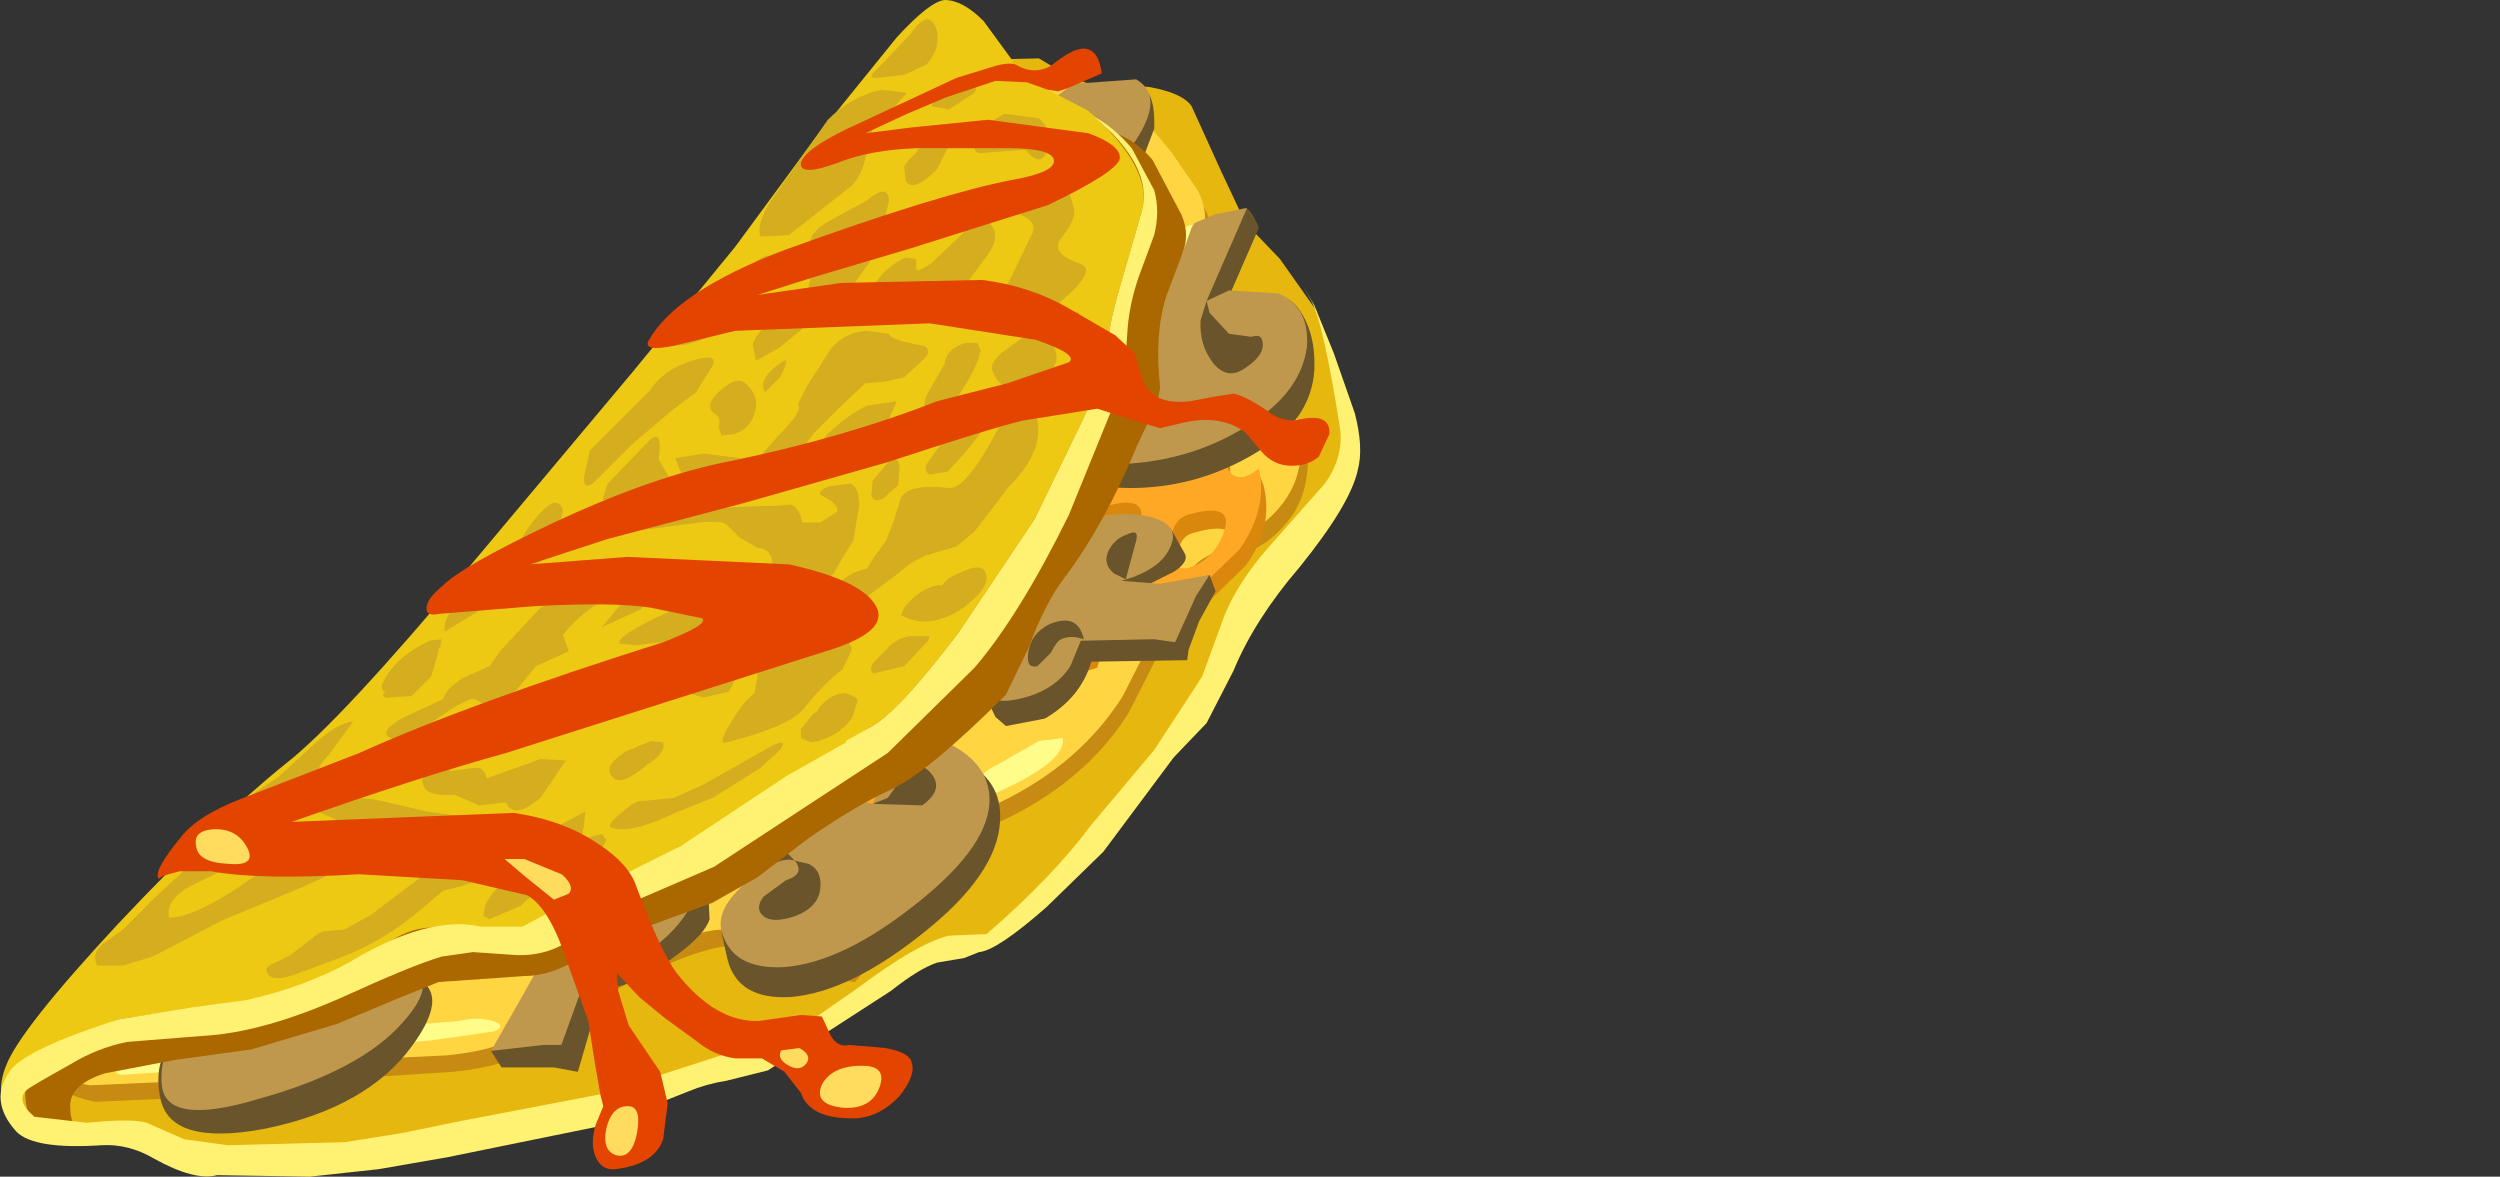 <?xml version="1.0" encoding="UTF-8" standalone="no"?>
<svg xmlns:xlink="http://www.w3.org/1999/xlink" height="39.3px" width="83.5px" xmlns="http://www.w3.org/2000/svg">
  <rect width="100%" height="100%" fill="#333333" stroke="none"/>
  <g transform="matrix(1.0, 0.0, 0.0, 1.0, 0.0, 0.0)">
    <use height="37.1" transform="matrix(1.0, 0.0, 0.0, 1.0, 0.25, 1.85)" width="44.9" xlink:href="#shape0"/>
    <use height="33.95" transform="matrix(1.0, 0.0, 0.0, 1.0, 0.85, 4.15)" width="38.75" xlink:href="#sprite0"/>
    <use height="39.3" transform="matrix(1.0, 0.0, 0.0, 1.0, 0.0, 0.0)" width="45.45" xlink:href="#shape2"/>
    <use height="37.45" transform="matrix(1.0, 0.0, 0.0, 1.0, 5.25, 1.6)" width="39.15" xlink:href="#sprite1"/>
    <use height="1.15" transform="matrix(1.0, 0.0, 0.0, 1.0, 6.55, 27.7)" width="1.8" xlink:href="#sprite2"/>
    <use height="1.4" transform="matrix(1.0, 0.0, 0.0, 1.0, 16.85, 28.65)" width="2.2" xlink:href="#sprite3"/>
    <use height="1.65" transform="matrix(1.0, 0.0, 0.0, 1.0, 20.2, 36.95)" width="1.1" xlink:href="#sprite4"/>
    <use height="0.75" transform="matrix(1.0, 0.0, 0.0, 1.0, 26.05, 34.9)" width="0.95" xlink:href="#sprite5"/>
    <use height="1.4" transform="matrix(1.0, 0.0, 0.0, 1.0, 27.4, 35.6)" width="2.05" xlink:href="#sprite6"/>
  </g>
  <defs>
    <g id="shape0" transform="matrix(1.0, 0.0, 0.0, 1.0, -0.25, -1.85)">
      <path d="M40.65 23.15 L39.9 24.2 37.55 27.0 35.4 29.55 33.05 31.6 31.85 31.9 Q31.15 32.0 30.55 32.4 L28.3 34.0 Q26.65 35.15 25.65 35.5 22.5 36.25 21.15 36.85 L18.2 37.8 15.25 38.3 13.1 38.7 10.8 38.95 6.55 38.95 Q6.05 38.95 5.3 38.55 L4.0 38.1 2.05 38.0 0.55 37.55 Q-0.25 36.35 1.0 34.85 L27.05 7.9 30.65 2.3 32.5 2.0 34.7 1.95 Q36.25 2.9 36.75 2.85 L38.35 2.9 Q39.5 3.1 39.8 3.55 L40.8 5.75 41.6 7.45 42.75 8.65 43.95 10.35 45.15 14.5 Q45.3 16.0 44.15 17.45 41.8 20.4 41.15 21.85 L40.65 23.15" fill="#e6b70e" fill-rule="evenodd" stroke="none"/>
      <path d="M42.3 13.45 Q42.9 13.4 43.35 14.15 43.85 14.95 43.6 16.15 43.4 17.25 42.3 18.1 L40.4 19.25 Q39.85 19.55 39.2 20.85 L37.7 23.8 Q35.7 27.0 31.05 28.3 29.55 28.7 28.7 29.8 L28.15 30.85 28.8 31.35 Q29.45 31.85 28.55 32.8 L27.4 32.65 Q26.9 32.6 25.9 32.05 25.0 31.6 24.35 31.6 23.4 31.65 21.45 32.6 19.4 33.6 18.2 34.7 17.25 35.6 15.1 35.8 L12.0 36.0 9.4 36.55 7.55 36.6 5.45 36.7 3.2 36.8 Q1.85 36.55 2.05 35.95 2.55 34.65 8.25 31.45 9.95 30.5 22.0 17.05 33.75 3.9 34.9 3.6 37.45 2.9 38.5 4.65 L39.3 5.6 40.2 6.9 Q40.65 7.7 40.4 8.4 L39.45 9.95 Q38.9 10.85 40.3 12.2 41.6 13.5 42.3 13.45" fill="#c78a12" fill-rule="evenodd" stroke="none"/>
      <path d="M42.05 12.9 Q42.7 12.85 43.1 13.55 43.6 14.35 43.4 15.55 43.2 16.7 42.1 17.55 L40.2 18.65 Q39.6 19.0 39.0 20.3 L37.5 23.25 Q35.45 26.5 30.8 27.75 29.35 28.15 28.5 29.25 L27.95 30.3 28.6 30.8 Q29.25 31.3 28.3 32.25 L27.15 32.1 25.65 31.5 24.15 31.05 Q23.2 31.05 21.2 32.05 19.2 33.05 18.0 34.15 17.05 35.05 14.9 35.25 L11.8 35.4 9.15 35.95 7.35 36.05 5.25 36.15 3.0 36.25 Q1.65 36.0 1.85 35.4 2.3 34.1 8.05 30.9 9.8 29.95 21.8 16.5 33.55 3.35 34.65 3.05 37.25 2.35 38.3 4.1 L39.1 5.05 40.0 6.35 Q40.4 7.1 40.15 7.85 L39.25 9.4 Q38.7 10.25 40.05 11.65 41.35 12.95 42.05 12.9" fill="#ffd642" fill-rule="evenodd" stroke="none"/>
      <path d="M5.05 35.2 Q6.0 35.0 6.7 35.2 7.35 35.4 6.95 35.55 L5.6 35.8 4.05 35.9 Q3.65 35.8 4.1 35.55 L5.05 35.2" fill="#fffc8a" fill-rule="evenodd" stroke="none"/>
      <path d="M11.65 34.4 L15.35 34.1 Q15.95 33.95 16.45 34.1 16.95 34.25 16.5 34.45 L14.4 34.75 10.75 35.05 Q10.3 35.0 10.75 34.7 11.2 34.4 11.65 34.4" fill="#fffc8a" fill-rule="evenodd" stroke="none"/>
      <path d="M26.1 30.7 L26.9 31.2 Q28.5 31.1 28.05 31.65 L26.9 31.7 25.85 30.95 25.55 30.6 26.1 30.7" fill="#fffc8a" fill-rule="evenodd" stroke="none"/>
      <path d="M33.3 25.55 L34.7 24.75 35.5 24.65 Q35.6 25.4 33.55 26.35 32.55 26.85 32.6 26.35 32.7 25.8 33.3 25.55" fill="#fffc8a" fill-rule="evenodd" stroke="none"/>
      <path d="M39.5 7.65 Q40.2 7.2 39.6 8.25 L38.7 9.3 38.8 8.6 Q39.1 7.9 39.5 7.65" fill="#fffc8a" fill-rule="evenodd" stroke="none"/>
      <path d="M39.3 18.85 Q39.35 19.7 39.95 19.5 40.75 19.2 41.1 18.3 41.4 17.35 39.85 17.8 39.3 17.95 39.3 18.85 M34.6 21.05 Q34.7 20.35 33.8 20.5 32.9 20.6 32.85 21.45 32.8 22.05 33.65 21.85 34.55 21.7 34.6 21.05 M38.2 18.25 Q38.75 16.95 36.85 17.6 36.1 17.85 35.7 18.9 35.3 20.0 36.35 19.8 37.6 19.65 38.2 18.25 M37.95 14.5 L36.5 15.4 Q35.85 16.0 35.9 16.3 L37.2 16.35 Q38.45 16.1 38.8 15.75 39.3 15.3 39.15 14.75 39.0 14.15 37.95 14.5 M42.0 15.7 L42.2 16.2 Q42.55 17.6 41.6 18.9 L40.05 20.4 39.2 20.85 37.7 20.9 Q37.1 21.1 36.8 21.75 L36.65 22.3 35.25 22.75 33.2 22.65 31.7 22.45 Q32.45 22.45 35.9 13.9 L37.75 13.5 40.35 13.35 Q41.3 13.65 41.2 14.3 L41.05 14.75 41.1 15.95 Q41.15 16.25 41.5 16.05 L42.0 15.7" fill="#d9870d" fill-rule="evenodd" stroke="none"/>
      <path d="M34.45 20.5 Q34.55 19.8 33.6 19.9 32.7 20.0 32.65 20.85 32.6 21.4 33.5 21.25 34.4 21.1 34.45 20.5 M39.65 17.2 Q39.1 17.4 39.1 18.25 39.15 19.15 39.75 18.95 40.6 18.65 40.9 17.7 41.2 16.75 39.65 17.2 M36.65 17.0 Q35.9 17.25 35.5 18.3 35.15 19.4 36.2 19.25 37.45 19.1 38.0 17.7 38.55 16.35 36.65 17.0 M38.65 15.15 Q39.1 14.7 38.95 14.15 38.8 13.55 37.75 13.9 37.0 14.15 36.3 14.8 35.65 15.4 35.7 15.75 L37.05 15.8 Q38.3 15.55 38.65 15.15 M40.9 15.35 Q41.15 16.35 42.05 15.65 42.35 17.0 41.4 18.35 L39.9 19.8 39.05 20.3 Q38.45 19.95 37.5 20.3 36.9 20.5 36.65 21.15 L36.5 21.75 35.1 22.15 33.0 22.1 31.5 21.9 Q32.25 21.9 35.75 13.3 L37.1 12.8 39.2 12.5 Q40.15 12.8 41.0 13.75 L40.85 14.2 40.9 15.35" fill="#ffa826" fill-rule="evenodd" stroke="none"/>
      <path d="M29.75 27.15 L31.6 26.0 32.35 26.8 30.9 28.75 29.7 30.05 29.35 29.5 29.05 28.55 29.75 27.15" fill="#d9870d" fill-rule="evenodd" stroke="none"/>
      <path d="M10.85 33.95 L13.4 31.6 14.15 32.6 13.55 33.4 12.15 34.95 11.8 35.1 8.75 35.85 8.5 35.15 10.85 33.95" fill="#d9870d" fill-rule="evenodd" stroke="none"/>
      <path d="M9.25 33.25 L13.8 31.6 Q12.6 33.95 11.65 34.4 L8.5 35.15 8.6 34.3 Q8.8 33.4 9.25 33.25" fill="#ffa826" fill-rule="evenodd" stroke="none"/>
      <path d="M29.7 30.05 Q26.35 29.6 24.05 28.45 22.6 27.75 25.45 27.45 L28.65 27.3 29.7 30.05" fill="#ffc042" fill-rule="evenodd" stroke="none"/>
      <path d="M31.6 26.0 Q30.35 27.0 29.3 28.85 L26.0 28.75 21.9 28.45 25.2 26.45 28.8 26.2 31.6 26.0" fill="#ffa826" fill-rule="evenodd" stroke="none"/>
      <path d="M20.1 33.05 L19.3 35.8 18.5 35.65 16.75 35.65 16.4 35.1 17.3 34.35 18.15 33.35 Q19.25 31.5 20.45 30.1 22.95 27.35 23.65 29.7 L23.7 30.7 Q23.55 31.2 22.6 31.9 21.25 32.95 20.1 33.05" fill="#69542b" fill-rule="evenodd" stroke="none"/>
      <path d="M17.05 28.3 Q18.1 27.7 18.25 27.65 L21.25 27.7 Q23.6 27.85 23.35 29.4 23.15 30.6 21.95 31.55 20.9 32.4 19.6 32.55 L18.75 34.9 18.15 34.9 16.4 35.1 17.2 33.7 18.05 32.2 15.5 31.6 Q14.65 31.35 15.4 30.05 16.05 28.85 17.05 28.3" fill="#bf984d" fill-rule="evenodd" stroke="none"/>
      <path d="M32.05 25.35 Q33.5 26.0 33.4 27.45 33.3 29.2 30.85 31.15 28.35 33.15 26.4 33.3 24.65 33.4 24.3 32.05 L24.1 31.15 Q24.1 31.0 24.6 31.15 26.45 29.55 25.85 28.8 25.5 28.35 24.7 28.0 L23.95 27.7 26.05 26.25 27.05 26.9 Q28.1 27.5 29.35 27.8 L30.05 26.3 Q31.0 24.9 32.05 25.35" fill="#69542b" fill-rule="evenodd" stroke="none"/>
      <path d="M31.5 24.75 Q33.0 25.4 33.05 26.65 33.1 28.2 30.65 30.15 28.15 32.15 26.2 32.3 24.45 32.4 24.1 31.1 23.9 30.35 24.95 29.45 26.0 28.55 26.55 28.75 L25.65 27.85 24.5 27.05 23.75 26.75 25.85 25.3 26.85 25.9 Q27.85 26.55 29.15 26.85 L29.7 25.5 Q30.45 24.3 31.5 24.75" fill="#bf984d" fill-rule="evenodd" stroke="none"/>
      <path d="M26.55 28.75 L27.0 28.85 Q27.45 29.05 27.4 29.65 27.35 30.3 26.55 30.6 25.8 30.85 25.5 30.6 25.2 30.35 25.5 29.95 L26.25 29.4 Q26.9 29.2 26.55 28.75" fill="#69542b" fill-rule="evenodd" stroke="none"/>
      <path d="M29.15 26.85 L29.65 26.65 29.9 26.3 Q30.05 25.95 30.35 25.75 30.8 25.4 31.15 25.9 31.5 26.4 30.8 26.9 L29.15 26.85" fill="#69542b" fill-rule="evenodd" stroke="none"/>
      <path d="M39.1 17.65 L39.55 18.45 Q39.75 18.75 39.2 19.1 L38.1 19.65 37.4 19.9 37.8 19.95 38.7 19.9 40.4 19.2 40.6 19.75 40.05 20.75 39.7 21.7 39.65 22.05 36.45 22.1 Q36.1 23.3 34.9 24.0 L33.6 24.25 33.25 23.95 32.7 22.8 33.55 22.4 34.9 21.05 39.1 17.65" fill="#69542b" fill-rule="evenodd" stroke="none"/>
      <path d="M35.85 17.6 Q36.85 17.05 38.1 17.2 39.35 17.4 39.15 18.1 38.9 19.0 37.45 19.4 L38.75 19.5 40.4 19.2 39.95 19.9 39.25 21.45 38.55 21.35 36.1 21.4 35.75 22.25 Q35.2 23.1 34.0 23.35 32.75 23.65 32.65 22.4 32.6 21.3 33.15 20.6 L34.25 19.1 Q35.0 18.1 35.85 17.6" fill="#bf984d" fill-rule="evenodd" stroke="none"/>
      <path d="M36.2 21.35 Q35.75 21.2 35.45 21.35 35.3 21.4 35.1 21.8 L34.65 22.25 Q34.25 22.35 34.35 21.75 34.45 21.15 35.05 20.85 36.0 20.45 36.2 21.35" fill="#69542b" fill-rule="evenodd" stroke="none"/>
      <path d="M37.6 19.35 L37.2 19.15 Q36.85 18.85 37.0 18.45 37.2 18.0 37.65 17.85 38.05 17.65 37.95 18.05 L37.6 19.35" fill="#69542b" fill-rule="evenodd" stroke="none"/>
      <path d="M40.7 10.7 L41.75 10.05 Q42.85 9.55 43.4 10.35 43.95 11.15 43.9 12.35 43.8 13.9 42.3 14.9 40.2 16.3 37.75 16.3 34.85 16.3 34.65 13.9 34.5 12.25 35.8 11.75 L37.7 11.5 38.9 11.3 39.9 9.15 40.2 8.3 40.6 7.7 Q41.1 7.05 41.55 6.95 41.75 6.9 42.05 7.6 L40.7 10.7" fill="#69542b" fill-rule="evenodd" stroke="none"/>
      <path d="M41.85 14.1 Q39.9 15.4 37.45 15.5 34.8 15.6 34.65 13.8 34.5 12.15 35.6 11.4 36.15 11.05 37.3 10.8 L38.5 10.6 39.5 8.45 39.8 7.6 39.9 7.45 40.6 7.15 41.65 6.95 40.3 10.05 41.05 9.7 42.7 9.8 Q43.75 10.25 43.65 11.6 43.45 13.05 41.85 14.1" fill="#bf984d" fill-rule="evenodd" stroke="none"/>
      <path d="M38.5 10.6 L37.65 12.25 Q36.55 13.75 35.8 13.2 35.55 12.95 35.9 12.5 L36.9 11.85 Q37.8 11.55 38.5 10.6" fill="#69542b" fill-rule="evenodd" stroke="none"/>
      <path d="M41.05 11.15 L41.8 11.25 Q42.1 11.15 42.15 11.35 42.3 11.8 41.65 12.25 41.0 12.75 40.5 12.1 40.05 11.5 40.1 10.7 L40.3 10.05 40.4 10.45 41.05 11.15" fill="#69542b" fill-rule="evenodd" stroke="none"/>
      <path d="M38.55 4.3 L38.0 5.75 Q37.05 7.55 34.45 8.3 32.45 8.95 31.55 7.65 L31.2 6.65 31.1 5.95 35.45 5.15 36.5 4.0 Q37.65 2.85 38.0 2.9 38.6 2.95 38.55 4.3" fill="#69542b" fill-rule="evenodd" stroke="none"/>
      <path d="M35.85 2.8 L37.95 2.65 Q39.05 3.3 37.6 5.15 36.05 7.05 33.75 7.4 31.65 7.75 31.25 6.5 30.9 5.45 31.6 4.6 L32.9 4.05 34.0 2.9 34.85 3.55 35.85 2.8" fill="#bf984d" fill-rule="evenodd" stroke="none"/>
      <path d="M6.25 34.55 L9.45 33.35 Q12.7 32.3 13.7 32.6 15.15 33.05 13.75 34.95 12.25 37.0 8.85 37.7 5.65 38.3 5.35 36.65 5.05 35.05 6.25 34.55" fill="#69542b" fill-rule="evenodd" stroke="none"/>
      <path d="M6.5 34.25 Q7.95 33.6 9.45 33.05 12.4 31.95 13.45 32.25 14.8 32.65 13.45 34.15 12.05 35.75 8.65 36.7 5.5 37.65 5.4 36.2 5.3 34.8 6.5 34.25" fill="#bf984d" fill-rule="evenodd" stroke="none"/>
    </g>
    <g id="sprite0" transform="matrix(1.0, 0.0, 0.0, 1.0, 0.0, 0.0)">
      <use height="33.95" transform="matrix(1.0, 0.0, 0.0, 1.0, 0.0, 0.0)" width="38.75" xlink:href="#shape1"/>
    </g>
    <g id="shape1" transform="matrix(1.0, 0.0, 0.0, 1.0, 0.0, 0.0)">
      <path d="M35.15 0.0 Q36.8 0.15 37.65 1.2 L38.6 3.0 Q38.9 3.65 38.65 4.3 L38.1 5.75 Q37.7 7.05 37.9 8.8 L37.8 9.3 37.1 10.8 Q36.05 13.35 34.7 15.15 34.05 16.0 33.5 17.5 L32.75 19.05 Q30.1 21.7 28.85 22.25 27.75 22.75 26.15 23.85 L24.45 25.15 22.95 26.0 20.35 26.95 Q19.7 27.15 18.5 27.85 17.55 28.45 16.65 28.45 L13.8 28.65 12.55 29.15 10.4 30.05 7.55 30.9 5.0 31.25 2.65 31.7 Q1.4 32.1 1.5 32.9 1.5 33.35 1.8 33.65 0.8 34.35 0.25 33.4 -0.05 32.8 0.0 32.25 L0.15 31.85 5.55 26.1 20.35 12.05 Q33.55 -0.15 35.15 0.0" fill="#ab6700" fill-rule="evenodd" stroke="none"/>
    </g>
    <g id="shape2" transform="matrix(1.0, 0.0, 0.0, 1.0, 0.0, 0.0)">
      <path d="M37.05 11.5 Q37.15 11.9 36.15 14.05 L34.55 17.35 32.0 21.15 Q29.95 23.85 29.05 24.3 L23.9 27.6 22.05 28.65 19.95 29.7 Q19.2 30.15 18.4 30.75 L16.95 31.25 15.1 31.05 Q14.05 30.8 13.1 31.4 10.5 33.05 8.55 33.45 L6.25 33.7 3.95 34.05 Q2.2 34.75 1.3 35.3 0.1 36.05 0.65 37.25 1.3 38.7 0.35 37.4 -0.2 36.6 0.2 35.6 0.65 34.4 3.95 30.85 7.25 27.35 9.55 25.5 11.35 24.1 15.7 18.9 L21.15 12.4 24.55 8.25 27.2 4.65 29.95 1.25 Q31.05 0.05 31.55 0.0 32.15 0.0 32.85 0.7 L33.8 2.0 Q33.95 2.5 35.0 3.0 L36.35 3.7 Q38.5 5.6 38.15 7.0 L37.4 9.6 Q36.95 11.15 37.05 11.5" fill="#edc913" fill-rule="evenodd" stroke="none"/>
      <path d="M43.8 10.05 L43.55 9.6 43.9 10.2 44.55 11.8 45.25 13.8 Q45.55 14.95 45.35 15.7 45.1 16.85 43.4 18.95 41.9 20.7 41.2 22.4 L40.3 24.15 39.2 25.3 36.85 28.45 34.95 30.3 Q33.3 31.75 32.7 31.8 L32.2 32.0 31.3 32.15 Q30.7 32.35 29.75 33.1 L25.65 35.75 24.25 36.1 Q23.6 36.2 23.0 36.45 L20.1 37.6 14.95 38.65 12.65 39.05 10.35 39.3 7.25 39.25 Q6.5 39.45 5.15 38.7 4.3 38.2 3.4 38.25 1.15 38.4 0.55 37.8 -0.4 36.75 0.35 35.75 0.85 35.05 3.95 34.05 L6.4 33.65 8.25 33.4 Q10.2 32.95 11.65 32.15 14.3 30.55 16.05 30.95 L17.45 30.95 18.85 30.2 22.75 28.25 26.3 25.9 28.25 24.8 28.25 24.75 29.05 24.3 Q29.95 23.85 32.0 21.15 L34.55 17.35 36.15 14.05 Q37.15 11.9 37.05 11.5 36.95 11.15 37.4 9.6 L38.15 7.0 Q38.5 5.55 36.55 3.9 37.2 4.25 37.8 4.95 L38.55 6.35 Q38.75 7.05 38.55 7.85 L38.05 9.2 Q37.7 10.2 37.65 11.15 L37.55 12.65 35.7 17.2 Q34.05 20.55 32.55 22.3 L29.65 25.15 26.9 26.95 23.85 28.95 21.65 29.9 Q20.2 30.5 19.55 31.0 18.55 31.95 17.25 31.9 L15.8 31.8 14.75 31.95 Q13.75 32.25 11.45 33.3 8.75 34.5 6.75 34.6 L4.25 34.8 Q3.25 35.0 2.35 35.55 1.0 36.3 0.9 36.4 0.5 36.75 1.15 37.3 L2.9 37.5 Q4.4 37.35 4.9 37.5 L6.15 38.05 7.6 38.25 11.5 38.15 13.4 37.85 15.35 37.45 20.05 36.55 24.55 35.1 26.85 34.25 28.65 33.0 Q30.65 31.5 31.7 31.25 L32.95 31.2 Q35.15 29.3 36.45 27.55 L38.55 25.05 40.15 22.6 40.9 20.55 Q41.35 19.45 42.35 18.3 L44.25 16.15 Q44.9 15.25 44.75 14.25 44.2 10.8 43.8 10.05" fill="#fff273" fill-rule="evenodd" stroke="none"/>
      <path d="M19.55 27.1 L19.5 27.6 19.4 28.1 18.65 28.15 17.85 28.1 Q16.9 28.25 16.25 29.0 L16.0 29.4 15.4 29.6 14.8 29.75 13.85 30.55 Q12.55 31.6 11.05 32.1 L9.85 32.55 Q8.95 32.85 8.9 32.4 L8.9 32.35 Q8.95 32.25 9.3 32.1 L9.7 31.9 10.35 31.4 Q10.7 31.1 10.85 31.1 L11.5 31.05 12.4 30.55 14.05 29.3 Q14.4 29.1 14.5 29.05 L14.6 28.65 Q14.55 28.2 13.9 28.2 L12.55 27.95 11.6 27.55 10.6 27.1 9.5 26.95 Q9.05 27.1 8.7 27.75 L8.1 28.75 6.55 29.5 Q5.5 30.0 5.65 30.65 6.55 30.65 8.45 29.3 9.35 28.85 11.5 28.4 11.55 28.85 11.05 29.2 L10.05 29.65 7.4 30.75 5.1 31.95 4.1 32.25 3.25 32.25 Q3.05 31.9 3.4 31.55 L4.1 31.05 5.15 30.0 6.5 28.75 7.75 27.45 7.7 27.55 8.0 27.1 8.25 26.65 9.3 25.95 10.5 24.85 Q11.25 24.15 11.8 24.1 L10.95 25.25 Q10.3 25.95 10.8 26.3 11.15 26.6 12.5 26.7 L14.25 27.1 15.25 27.25 15.55 27.75 16.0 28.05 Q16.4 28.1 16.65 27.75 L17.55 27.7 18.35 27.75 19.55 27.1" fill="#d4ae1e" fill-rule="evenodd" stroke="none"/>
      <path d="M21.25 18.9 Q22.4 18.7 22.35 19.3 L21.4 20.35 20.1 20.95 20.85 20.05 Q21.3 19.6 20.45 19.9 19.55 20.3 18.8 21.2 L19.0 21.75 17.9 22.25 17.25 23.05 16.45 23.6 16.1 23.5 Q15.95 23.35 15.8 23.35 15.5 23.35 14.4 24.15 13.4 24.85 13.05 24.65 12.6 24.45 13.5 23.95 L14.7 23.4 14.8 23.35 Q14.9 23.0 15.45 22.65 L16.35 22.25 16.7 21.75 18.05 20.3 19.8 19.4 Q20.4 19.05 21.25 18.9" fill="#d4ae1e" fill-rule="evenodd" stroke="none"/>
      <path d="M17.1 18.45 L17.7 17.55 Q18.35 16.7 18.6 16.8 19.05 17.0 18.45 17.75 19.35 17.9 18.6 18.4 L17.35 19.2 17.6 19.45 17.7 19.75 16.65 20.0 15.75 20.55 14.85 21.1 Q14.8 20.6 15.3 20.15 L16.2 19.35 16.3 19.2 17.1 18.45" fill="#d4ae1e" fill-rule="evenodd" stroke="none"/>
      <path d="M15.8 25.65 Q16.2 25.6 16.25 26.0 L18.05 25.35 18.9 25.4 18.05 26.65 Q17.15 27.4 16.9 26.8 L16.0 26.9 15.2 26.55 Q14.25 26.6 14.15 26.25 14.0 25.95 14.35 25.8 L14.95 25.65 15.05 25.75 15.8 25.65" fill="#d4ae1e" fill-rule="evenodd" stroke="none"/>
      <path d="M21.3 22.75 Q21.55 22.75 21.05 23.25 20.65 23.65 20.25 23.65 L18.8 23.95 17.75 24.6 16.25 24.75 16.7 24.15 Q17.3 23.7 17.45 23.9 L18.3 23.8 19.25 23.15 21.3 22.75" fill="#d4ae1e" fill-rule="evenodd" stroke="none"/>
      <path d="M26.05 25.05 L25.4 25.65 23.8 26.65 22.55 27.15 Q21.1 27.85 20.45 27.65 20.2 27.6 20.75 27.15 21.25 26.7 21.5 26.75 L22.5 26.65 23.5 26.2 25.8 24.9 Q26.35 24.65 26.05 25.05" fill="#d4ae1e" fill-rule="evenodd" stroke="none"/>
      <path d="M22.15 24.8 Q22.25 25.15 21.6 25.55 20.55 26.45 20.35 25.75 20.3 25.5 20.9 25.1 L21.5 24.85 21.75 24.75 22.15 24.8" fill="#d4ae1e" fill-rule="evenodd" stroke="none"/>
      <path d="M29.65 21.65 Q29.9 21.35 30.35 21.25 L31.05 21.25 31.0 21.4 30.2 22.25 29.15 22.5 29.1 22.4 Q29.05 22.25 29.3 22.0 L29.65 21.65" fill="#d4ae1e" fill-rule="evenodd" stroke="none"/>
      <path d="M27.3 23.75 L27.35 23.65 Q27.75 23.15 28.25 23.15 28.65 23.3 28.65 23.4 L28.45 24.0 Q27.95 24.65 27.1 24.8 L26.75 24.65 26.75 24.35 27.15 23.85 27.3 23.75" fill="#d4ae1e" fill-rule="evenodd" stroke="none"/>
      <path d="M17.4 30.25 L16.35 30.7 16.15 30.6 Q16.15 29.6 18.1 28.75 L18.55 28.7 19.0 28.55 19.05 28.45 Q19.45 28.0 19.75 27.95 L20.1 27.85 20.25 28.05 Q19.8 29.15 18.3 29.4 L17.4 30.25" fill="#d4ae1e" fill-rule="evenodd" stroke="none"/>
      <path d="M31.55 12.15 Q31.6 11.65 32.25 11.45 L32.65 11.45 32.75 11.7 Q32.65 12.3 31.95 13.3 31.55 13.8 31.05 13.8 30.75 13.75 30.95 13.2 L31.55 12.15" fill="#d4ae1e" fill-rule="evenodd" stroke="none"/>
      <path d="M30.1 20.55 L30.2 20.3 Q30.65 19.7 31.3 19.55 L31.45 19.55 31.7 19.3 Q32.3 19.0 32.6 18.95 32.95 18.95 32.95 19.3 32.95 19.75 32.1 20.35 31.0 21.05 30.1 20.55" fill="#d4ae1e" fill-rule="evenodd" stroke="none"/>
      <path d="M30.6 5.1 L30.65 5.0 30.85 4.85 31.4 4.6 Q31.8 4.5 31.7 4.85 L31.3 5.65 Q30.5 6.45 30.25 6.05 L30.2 5.55 30.35 5.35 30.55 5.15 30.7 5.0 30.6 5.1" fill="#d4ae1e" fill-rule="evenodd" stroke="none"/>
      <path d="M23.85 13.8 Q23.5 13.55 24.05 13.05 24.6 12.55 24.9 12.8 25.4 13.25 25.2 13.8 25.05 14.35 24.5 14.5 L24.1 14.55 24.0 14.25 Q24.1 13.95 23.85 13.8" fill="#d4ae1e" fill-rule="evenodd" stroke="none"/>
      <path d="M14.35 21.4 L14.75 21.35 14.7 21.65 14.65 21.65 14.65 21.75 14.4 22.6 13.75 23.25 12.9 23.3 Q12.7 23.25 12.9 23.05 12.75 23.15 12.75 22.9 13.1 22.0 14.35 21.4" fill="#d4ae1e" fill-rule="evenodd" stroke="none"/>
      <path d="M23.3 19.35 Q23.9 18.7 24.25 18.95 24.6 19.2 24.3 19.65 L23.55 20.75 23.05 21.15 22.15 21.45 21.2 21.55 20.7 21.5 Q20.55 21.25 22.3 20.45 22.95 20.15 23.3 19.35" fill="#d4ae1e" fill-rule="evenodd" stroke="none"/>
      <path d="M25.45 16.9 L25.9 16.9 26.4 16.85 Q26.7 16.95 26.8 17.45 L27.4 17.45 27.95 17.1 Q28.05 16.85 27.45 16.55 27.25 16.45 27.65 16.25 L28.4 16.15 Q28.7 16.25 28.7 16.9 L28.5 18.05 28.1 18.7 27.85 19.15 26.85 20.1 26.3 20.65 25.9 21.3 25.2 21.7 24.65 22.0 24.65 22.5 24.35 23.1 23.5 23.3 22.65 23.05 Q22.45 22.95 22.8 22.4 L23.3 21.55 24.35 20.7 25.55 19.7 25.8 18.75 Q25.7 18.3 25.3 18.3 L24.7 17.95 24.25 17.5 Q24.0 17.35 23.0 17.5 L21.45 17.7 Q20.8 17.75 21.3 17.2 21.8 16.6 22.55 16.35 22.95 16.2 22.75 15.8 L22.55 15.3 23.5 15.15 24.7 15.3 Q25.0 15.4 24.3 15.95 L23.4 16.75 Q23.3 17.0 24.3 16.95 L25.45 16.9" fill="#d4ae1e" fill-rule="evenodd" stroke="none"/>
      <path d="M21.95 16.25 L21.25 16.7 20.5 17.0 Q20.15 16.95 20.15 16.6 L20.3 16.15 21.7 14.7 Q22.15 14.3 22.0 15.35 L22.3 15.85 Q22.45 16.15 21.95 16.25" fill="#d4ae1e" fill-rule="evenodd" stroke="none"/>
      <path d="M25.3 22.15 Q25.6 21.95 26.35 21.7 L27.8 21.35 Q28.4 21.3 28.45 21.7 L28.15 22.35 Q27.55 22.8 26.9 23.6 26.45 24.25 24.25 24.8 23.95 24.9 24.4 24.15 24.85 23.4 25.2 23.15 L25.3 22.6 25.3 22.15" fill="#d4ae1e" fill-rule="evenodd" stroke="none"/>
      <path d="M29.6 18.05 L29.85 17.4 30.1 16.6 Q30.4 16.15 31.7 16.3 32.3 16.35 33.45 14.1 33.75 13.55 34.2 13.55 34.6 13.6 34.65 14.05 34.85 15.1 33.7 16.25 L33.05 17.1 32.55 17.75 31.95 18.25 31.1 18.5 Q30.55 18.65 30.0 19.15 L29.0 19.9 28.25 20.3 27.75 20.2 Q27.4 20.1 27.9 19.6 28.35 19.1 28.95 19.0 L29.2 18.6 29.6 18.05" fill="#d4ae1e" fill-rule="evenodd" stroke="none"/>
      <path d="M31.45 14.8 Q32.8 13.7 32.95 13.95 L32.8 14.4 32.25 15.1 31.65 15.75 31.05 15.85 Q30.85 15.75 30.95 15.5 L31.45 14.8" fill="#d4ae1e" fill-rule="evenodd" stroke="none"/>
      <path d="M30.85 11.55 Q31.15 11.7 30.85 12.0 L30.2 12.6 29.55 12.75 28.9 12.8 28.05 13.6 27.2 14.45 26.7 15.1 26.0 16.05 Q25.65 16.4 25.4 16.35 L24.95 16.15 Q24.75 16.05 25.2 15.45 L26.0 14.55 Q26.85 13.7 26.65 13.5 L26.95 12.9 27.75 11.65 Q28.2 11.1 28.95 11.05 L29.7 11.15 Q29.7 11.35 30.85 11.55" fill="#d4ae1e" fill-rule="evenodd" stroke="none"/>
      <path d="M28.95 13.55 L29.95 13.4 29.45 14.55 Q29.0 15.3 28.25 15.45 L27.7 15.4 27.4 15.0 Q27.3 14.8 27.8 14.35 28.35 13.85 28.95 13.55" fill="#d4ae1e" fill-rule="evenodd" stroke="none"/>
      <path d="M29.65 15.45 Q29.95 15.15 30.05 15.55 L30.0 16.2 29.5 16.65 Q29.2 16.8 29.1 16.55 L29.15 16.05 29.65 15.45" fill="#d4ae1e" fill-rule="evenodd" stroke="none"/>
      <path d="M21.7 13.05 Q22.15 12.35 23.1 12.05 24.1 11.75 23.75 12.3 L23.25 13.1 22.45 13.7 21.1 14.85 19.85 16.1 Q19.5 16.4 19.5 15.95 L19.7 15.05 20.55 14.2 21.7 13.05" fill="#d4ae1e" fill-rule="evenodd" stroke="none"/>
      <path d="M23.85 10.05 Q25.9 7.9 25.75 8.8 25.45 10.05 24.35 10.85 23.35 11.55 22.45 11.55 22.15 11.55 22.75 11.05 L23.85 10.05" fill="#d4ae1e" fill-rule="evenodd" stroke="none"/>
      <path d="M27.65 4.0 Q28.45 3.2 29.45 3.0 L30.3 3.1 29.75 3.7 29.15 4.25 28.95 5.1 Q28.8 5.85 28.45 6.2 L26.35 7.85 25.4 7.9 Q25.25 7.5 25.75 6.7 L27.65 4.0" fill="#d4ae1e" fill-rule="evenodd" stroke="none"/>
      <path d="M30.4 1.15 Q31.05 0.2 31.3 1.05 31.4 1.65 30.95 2.15 L30.2 2.5 29.3 2.6 Q28.9 2.65 29.35 2.25 L30.4 1.15" fill="#d4ae1e" fill-rule="evenodd" stroke="none"/>
      <path d="M25.25 12.05 L25.15 11.55 Q25.1 11.3 25.9 10.55 L27.0 9.6 27.15 8.95 27.05 8.1 Q27.1 7.7 27.75 7.35 L28.95 6.7 Q29.65 6.1 29.7 6.7 L29.4 7.85 29.05 8.75 28.4 9.65 26.05 11.6 25.25 12.05" fill="#d4ae1e" fill-rule="evenodd" stroke="none"/>
      <path d="M26.1 12.1 Q26.45 11.85 26.05 12.6 L25.55 13.1 Q25.3 12.65 26.1 12.1" fill="#d4ae1e" fill-rule="evenodd" stroke="none"/>
      <path d="M30.6 8.65 L30.6 9.0 Q30.65 9.1 31.1 8.8 L32.15 7.8 Q32.65 7.05 33.05 7.45 33.45 7.85 33.0 8.5 L31.85 10.05 31.1 10.6 30.45 10.55 29.75 10.4 29.15 10.15 Q28.85 10.1 29.2 9.5 29.6 8.9 30.25 8.6 L30.6 8.65" fill="#d4ae1e" fill-rule="evenodd" stroke="none"/>
      <path d="M31.15 6.8 Q31.6 6.5 31.75 6.8 L31.3 7.5 30.8 7.45 Q30.8 7.0 31.15 6.8" fill="#d4ae1e" fill-rule="evenodd" stroke="none"/>
      <path d="M33.55 3.8 L34.7 3.95 Q35.25 4.45 35.0 5.0 34.75 5.65 34.25 5.0 L32.95 5.1 Q32.35 5.2 32.65 4.65 32.95 4.1 33.55 3.8" fill="#d4ae1e" fill-rule="evenodd" stroke="none"/>
      <path d="M32.55 3.1 L31.7 3.65 31.1 3.55 Q31.4 3.05 31.8 2.85 L32.35 2.8 Q32.7 2.85 32.55 3.1" fill="#d4ae1e" fill-rule="evenodd" stroke="none"/>
      <path d="M33.25 6.95 Q32.85 6.85 33.25 6.6 33.5 6.4 34.35 5.95 35.45 5.3 35.85 6.9 36.0 7.25 35.45 7.95 35.05 8.45 36.05 8.8 36.7 9.0 35.45 10.05 35.1 10.4 34.2 10.45 L33.25 10.3 33.8 9.2 34.5 7.75 Q34.6 7.4 34.15 7.2 L33.25 6.95" fill="#d4ae1e" fill-rule="evenodd" stroke="none"/>
      <path d="M34.4 11.1 Q34.75 10.8 35.1 11.4 35.5 12.0 35.05 12.45 L34.45 12.95 34.05 13.0 Q33.45 13.1 33.15 12.4 33.05 12.1 33.5 11.75 L34.4 11.1" fill="#d4ae1e" fill-rule="evenodd" stroke="none"/>
      <path d="M36.0 10.4 Q36.55 11.3 35.85 11.35 35.0 11.4 36.0 10.4" fill="#d4ae1e" fill-rule="evenodd" stroke="none"/>
    </g>
    <g id="sprite1" transform="matrix(1.0, 0.0, 0.0, 1.0, 0.05, 0.0)">
      <use height="37.45" transform="matrix(1.0, 0.0, 0.0, 1.0, -0.05, 0.0)" width="39.15" xlink:href="#shape3"/>
    </g>
    <g id="shape3" transform="matrix(1.0, 0.0, 0.0, 1.0, 0.05, 0.0)">
      <path d="M31.5 0.85 L30.35 1.35 30.05 1.45 29.7 1.4 29.0 1.15 27.95 1.1 26.3 1.65 25.0 2.2 23.6 2.85 25.2 2.65 27.7 2.4 31.05 2.85 Q32.15 3.25 32.1 3.7 32.0 4.15 29.7 5.25 L25.1 6.7 21.9 7.65 20.0 8.25 22.8 7.85 27.5 7.75 Q29.1 7.95 30.4 8.7 L31.95 9.6 32.6 10.2 32.85 11.05 Q33.15 11.95 34.45 11.8 L35.25 11.65 35.9 11.55 Q36.25 11.6 37.0 12.1 37.55 12.55 38.15 12.4 39.15 12.2 39.1 12.9 L38.75 13.65 Q38.35 14.0 37.7 13.95 37.2 13.9 36.85 13.5 L36.3 12.85 Q35.5 12.25 34.3 12.5 L33.45 12.7 32.6 12.45 31.35 12.05 28.85 12.45 Q27.8 12.7 24.3 13.85 L19.55 15.2 15.0 16.4 12.4 17.25 15.65 17.0 21.05 17.25 Q23.35 17.75 23.9 18.55 24.5 19.4 22.6 20.05 L11.6 23.55 Q8.7 24.35 4.45 25.85 L11.85 25.55 Q13.55 25.8 14.7 26.6 15.7 27.25 15.95 28.0 16.75 30.15 17.3 30.9 18.6 32.55 20.05 32.5 L21.45 32.3 22.15 32.35 22.45 33.0 Q22.7 33.4 23.05 33.3 L24.25 33.4 Q25.1 33.55 25.15 33.9 25.3 34.3 24.75 35.0 24.1 35.7 23.3 35.75 21.75 35.8 21.45 34.9 L20.9 34.2 20.15 33.75 19.25 33.75 Q18.55 33.65 18.0 33.2 L16.9 32.4 16.05 31.7 15.3 30.9 15.35 31.5 15.7 32.65 16.75 34.2 17.0 35.25 16.85 36.45 Q16.55 37.3 15.25 37.45 14.8 37.5 14.6 37.05 14.4 36.6 14.6 35.95 L14.85 35.35 14.75 34.95 14.55 33.8 14.35 32.5 13.65 30.55 Q13.05 28.7 12.3 28.3 L10.15 27.8 6.7 27.6 Q3.35 27.8 1.75 27.5 L0.7 27.5 0.15 27.65 0.0 27.75 Q-0.2 27.5 0.75 26.35 1.3 25.65 2.7 25.1 L6.7 23.55 Q10.35 21.9 16.85 19.85 18.4 19.25 18.15 19.05 L16.45 18.7 Q15.25 18.5 12.5 18.65 L9.4 18.9 Q8.9 19.0 8.95 18.7 8.95 18.4 9.5 17.95 10.15 17.3 13.1 15.9 16.5 14.3 19.1 13.8 22.95 13.0 26.0 11.8 L28.35 11.2 30.4 10.5 Q30.75 10.25 29.3 9.75 L25.75 9.2 19.25 9.45 17.2 9.95 Q16.2 10.15 16.35 9.8 17.25 8.15 20.9 6.75 26.15 4.85 28.55 4.4 29.95 4.15 29.9 3.75 29.85 3.35 28.35 3.35 L25.35 3.35 Q23.75 3.4 22.65 3.85 21.4 4.3 21.45 3.85 21.55 3.4 23.0 2.7 L26.65 1.0 27.95 0.6 Q28.5 0.45 28.7 0.6 29.25 0.9 29.8 0.6 30.65 -0.1 31.05 0.05 31.4 0.15 31.5 0.85" fill="#e34400" fill-rule="evenodd" stroke="none"/>
    </g>
    <g id="sprite2" transform="matrix(1.0, 0.0, 0.0, 1.0, -0.05, 0.0)">
      <use height="1.15" transform="matrix(1.0, 0.0, 0.0, 1.0, 0.05, 0.0)" width="1.8" xlink:href="#shape4"/>
    </g>
    <g id="shape4" transform="matrix(1.0, 0.0, 0.0, 1.0, -0.05, 0.0)">
      <path d="M1.75 0.6 Q2.1 1.25 1.1 1.15 0.1 1.1 0.05 0.55 -0.05 0.05 0.6 0.0 1.4 -0.05 1.75 0.6" fill="#ffdc5e" fill-rule="evenodd" stroke="none"/>
    </g>
    <g id="sprite3" transform="matrix(1.0, 0.0, 0.0, 1.0, 0.0, 0.0)">
      <use height="1.75" transform="matrix(1.1, 0.0, 0.0, 0.8, 0.0, 0.0)" width="2.0" xlink:href="#shape5"/>
    </g>
    <g id="shape5" transform="matrix(1.0, 0.0, 0.0, 1.0, 0.0, 0.0)">
      <path d="M0.6 0.05 L1.75 0.7 Q2.15 1.2 1.95 1.5 L1.5 1.75 0.6 0.75 0.0 0.05 0.6 0.05" fill="#ffdc5e" fill-rule="evenodd" stroke="none"/>
    </g>
    <g id="sprite4" transform="matrix(1.0, 0.0, 0.0, 1.0, 0.0, -0.05)">
      <use height="1.45" transform="matrix(0.786, 0.0, 0.0, 1.138, 0.011, 0.05)" width="1.4" xlink:href="#shape6"/>
    </g>
    <g id="shape6" transform="matrix(1.0, 0.0, 0.0, 1.0, 0.05, 0.0)">
      <path d="M1.0 0.0 Q1.5 0.05 1.3 0.8 1.1 1.5 0.5 1.45 -0.2 1.35 0.0 0.65 0.25 -0.05 1.0 0.0" fill="#ffdc5e" fill-rule="evenodd" stroke="none"/>
    </g>
    <g id="sprite5" transform="matrix(1.0, 0.0, 0.0, 1.0, 0.0, 0.0)">
      <use height="1.4" transform="matrix(0.432, 0.0, 0.0, 0.536, 0.0, 0.023)" width="2.2" xlink:href="#shape7"/>
    </g>
    <g id="shape7" transform="matrix(1.0, 0.0, 0.0, 1.0, 0.0, 0.05)">
      <path d="M1.5 0.1 Q2.5 0.55 2.05 1.05 1.6 1.55 0.8 1.25 -0.3 0.8 0.1 0.25 L1.5 0.1" fill="#ffdc5e" fill-rule="evenodd" stroke="none"/>
    </g>
    <g id="sprite6" transform="matrix(1.0, 0.0, 0.0, 1.0, 0.05, 0.0)">
      <use height="1.45" transform="matrix(1.464, 0.0, 0.0, 0.966, -0.073, 0.0)" width="1.4" xlink:href="#shape6"/>
    </g>
  </defs>
</svg>
